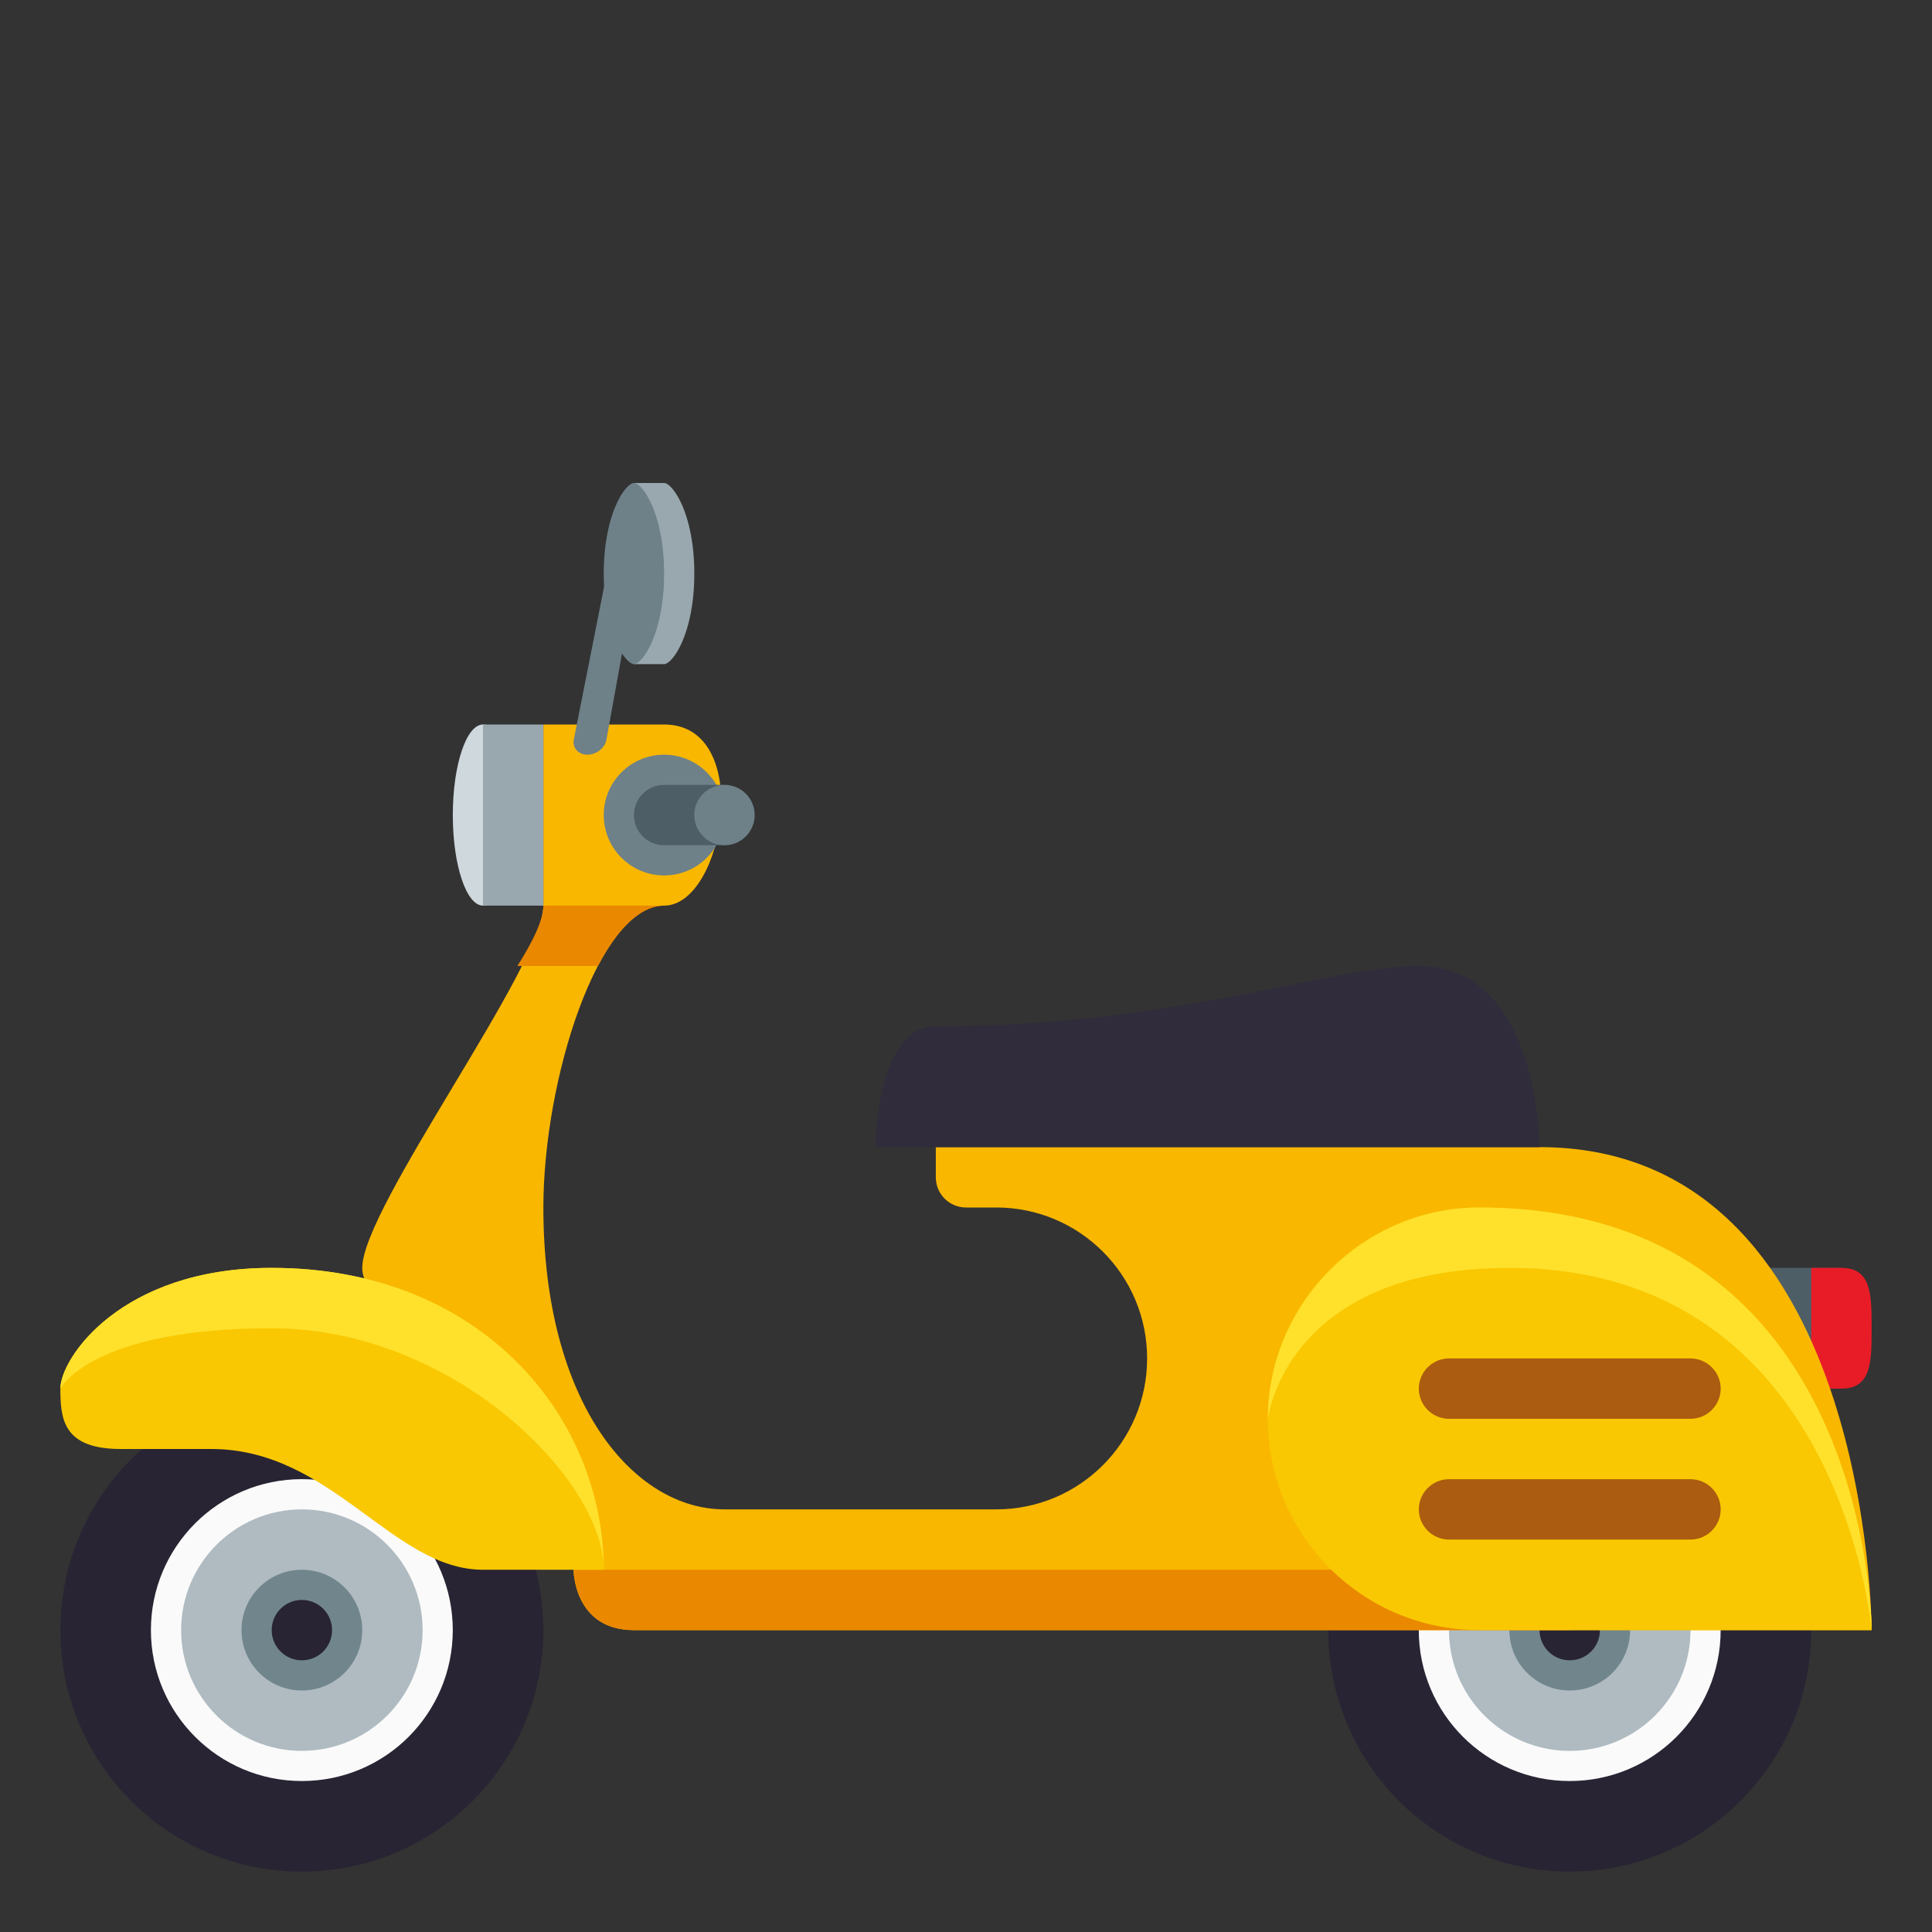 <?xml version="1.0" encoding="utf-8"?>
<!-- Generator: Adobe Illustrator 16.2.0, SVG Export Plug-In . SVG Version: 6.00 Build 0)  -->
<!DOCTYPE svg PUBLIC "-//W3C//DTD SVG 1.1//EN" "http://www.w3.org/Graphics/SVG/1.1/DTD/svg11.dtd">
<svg version="1.1" id="Layer_1" xmlns="http://www.w3.org/2000/svg" xmlns:xlink="http://www.w3.org/1999/xlink" x="0px" y="0px"
	 width="64px" height="64px" viewBox="0 0 64 64" enable-background="new 0 0 64 64" xml:space="preserve">
<rect x="0" y="0" width="64" height="64" fill="#333333" stroke="none"/>
<rect x="56" y="42" fill="#4E5E67" width="5" height="4"/>
<path fill="#E81C27" d="M61,42h-1v4h1c1,0,1-0.896,1-2S62,42,61,42z"/>
<path fill="#282433" d="M44,54c0,4.42,3.578,8,7.998,8C56.42,62,60,58.42,60,54c0-4.422-3.58-8-8.002-8C47.578,46,44,49.578,44,54z"
	/>
<path fill="#FAFAFA" d="M46.999,54c0,2.761,2.239,4.999,4.999,4.999c2.766,0,5.001-2.238,5.001-4.999s-2.235-5.001-5.001-5.001
	C49.238,48.999,46.999,51.239,46.999,54z"/>
<path fill="#AFBBC1" d="M48,54.001C48,56.209,49.792,58,51.999,58C54.211,58,56,56.209,56,54.001C56,51.794,54.211,50,51.999,50
	C49.792,50,48,51.794,48,54.001z"/>
<path fill="#71858C" d="M50,54.001C50,55.105,50.896,56,51.999,56C53.105,56,54,55.105,54,54.001S53.105,52,51.999,52
	C50.896,52,50,52.896,50,54.001z"/>
<path fill="#282433" d="M51,54.001C51,54.553,51.448,55,51.999,55C52.555,55,53,54.553,53,54.001C53,53.448,52.555,53,51.999,53
	C51.448,53,51,53.448,51,54.001z"/>
<path fill="#282433" d="M2,54c0,4.42,3.578,8,7.998,8C14.42,62,18,58.42,18,54c0-4.422-3.58-8-8.002-8C5.578,46,2,49.578,2,54z"/>
<path fill="#FAFAFA" d="M4.999,54c0,2.761,2.239,4.999,4.999,4.999c2.766,0,5.001-2.238,5.001-4.999s-2.235-5.001-5.001-5.001
	C7.238,48.999,4.999,51.239,4.999,54z"/>
<path fill="#AFBBC1" d="M6,54.001C6,56.209,7.792,58,9.999,58C12.211,58,14,56.209,14,54.001C14,51.794,12.211,50,9.999,50
	C7.792,50,6,51.794,6,54.001z"/>
<path fill="#71858C" d="M8,54.001C8,55.105,8.896,56,9.999,56C11.105,56,12,55.105,12,54.001S11.105,52,9.999,52
	C8.896,52,8,52.896,8,54.001z"/>
<path fill="#282433" d="M9,54.001C9,54.553,9.448,55,9.999,55C10.555,55,11,54.553,11,54.001C11,53.448,10.555,53,9.999,53
	C9.448,53,9,53.448,9,54.001z"/>
<path fill="#F9B700" d="M18,30c0-1,0-6,0-6s1.82,0,4,0c3,0,2,6,0,6c-2.167,0-4,5.75-4,10c0,6.5,3,10,6,10h9c2.762,0,5-2.238,5-5
	s-2.238-5-5-5h-1c-0.553,0-1-0.447-1-1v-1h20c11,0,11,16,11,16H21c-2,0-2-2-2-2c0-4.834-7-8-7-10S18,32,18,30z"/>
<circle fill="#6E8189" cx="22" cy="27" r="2"/>
<path fill="#4E5E67" d="M22,26c-0.552,0-1,0.448-1,1s0.448,1,1,1h2v-2H22z"/>
<path fill="#302C3B" d="M47,32c-3,0-8,2-16,2c-2.004,0-2,4-2,4h22C51,38,51,32,47,32z"/>
<ellipse fill="#CFD8DD" cx="16" cy="27" rx="1" ry="3"/>
<rect x="16" y="24" fill="#99A8AE" width="2" height="6"/>
<path fill="#EA8800" d="M19,52c0,0,0,2,2,2h31v-2H19z"/>
<path fill="#F9C802" d="M7,48c4,0,6,4,9,4c4,0,4,0,4,0c0-5-4-10-11-10c-5,0-7,3-7,4s0.087,2,2,2C5.833,48,7,48,7,48z"/>
<path fill="#F9C802" d="M49,40c-3.866,0-7,3.134-7,7s3.134,7,7,7h13C62,54,62,40,49,40z"/>
<path fill="#AB5C10" d="M56,45h-8c-0.55,0-1,0.45-1,1s0.45,1,1,1h8c0.55,0,1-0.45,1-1S56.55,45,56,45z"/>
<path fill="#AB5C10" d="M56,49h-8c-0.55,0-1,0.45-1,1s0.45,1,1,1h8c0.55,0,1-0.45,1-1S56.55,49,56,49z"/>
<circle fill="#6E8189" cx="24" cy="27" r="1"/>
<path fill="#FFE12C" d="M48.997,40C45.158,40,42,43.203,42,47c0,0,0.574-5,7.998-5C61,42,62,54,62,54S62,40,48.997,40z"/>
<path fill="#FFE12C" d="M9,42c-5,0-7,3-7,4c0,0,1-2,7-2s11,5,11,8C20,47,16,42,9,42z"/>
<path fill="#EA8800" d="M19.807,32c0.635-1.209,1.391-2,2.193-2h-4c0,0.475-0.345,1.181-0.861,2H19.807z"/>
<path fill="#6E8189" d="M19.459,25c0.297,0,0.581-0.222,0.63-0.493l0.904-5.014C21.042,19.222,20.838,19,20.541,19l0,0
	c-0.297,0-0.492,0.222-0.541,0.493l-0.993,5.014C18.958,24.778,19.162,25,19.459,25L19.459,25z"/>
<path fill="#99A8AE" d="M22,16h-1v6h1c0.276,0,1-1,1-3S22.276,16,22,16z"/>
<path fill="#6E8189" d="M21,16c-0.276,0-1,1-1,3s0.724,3,1,3s1-1,1-3S21.276,16,21,16z"/>
</svg>
